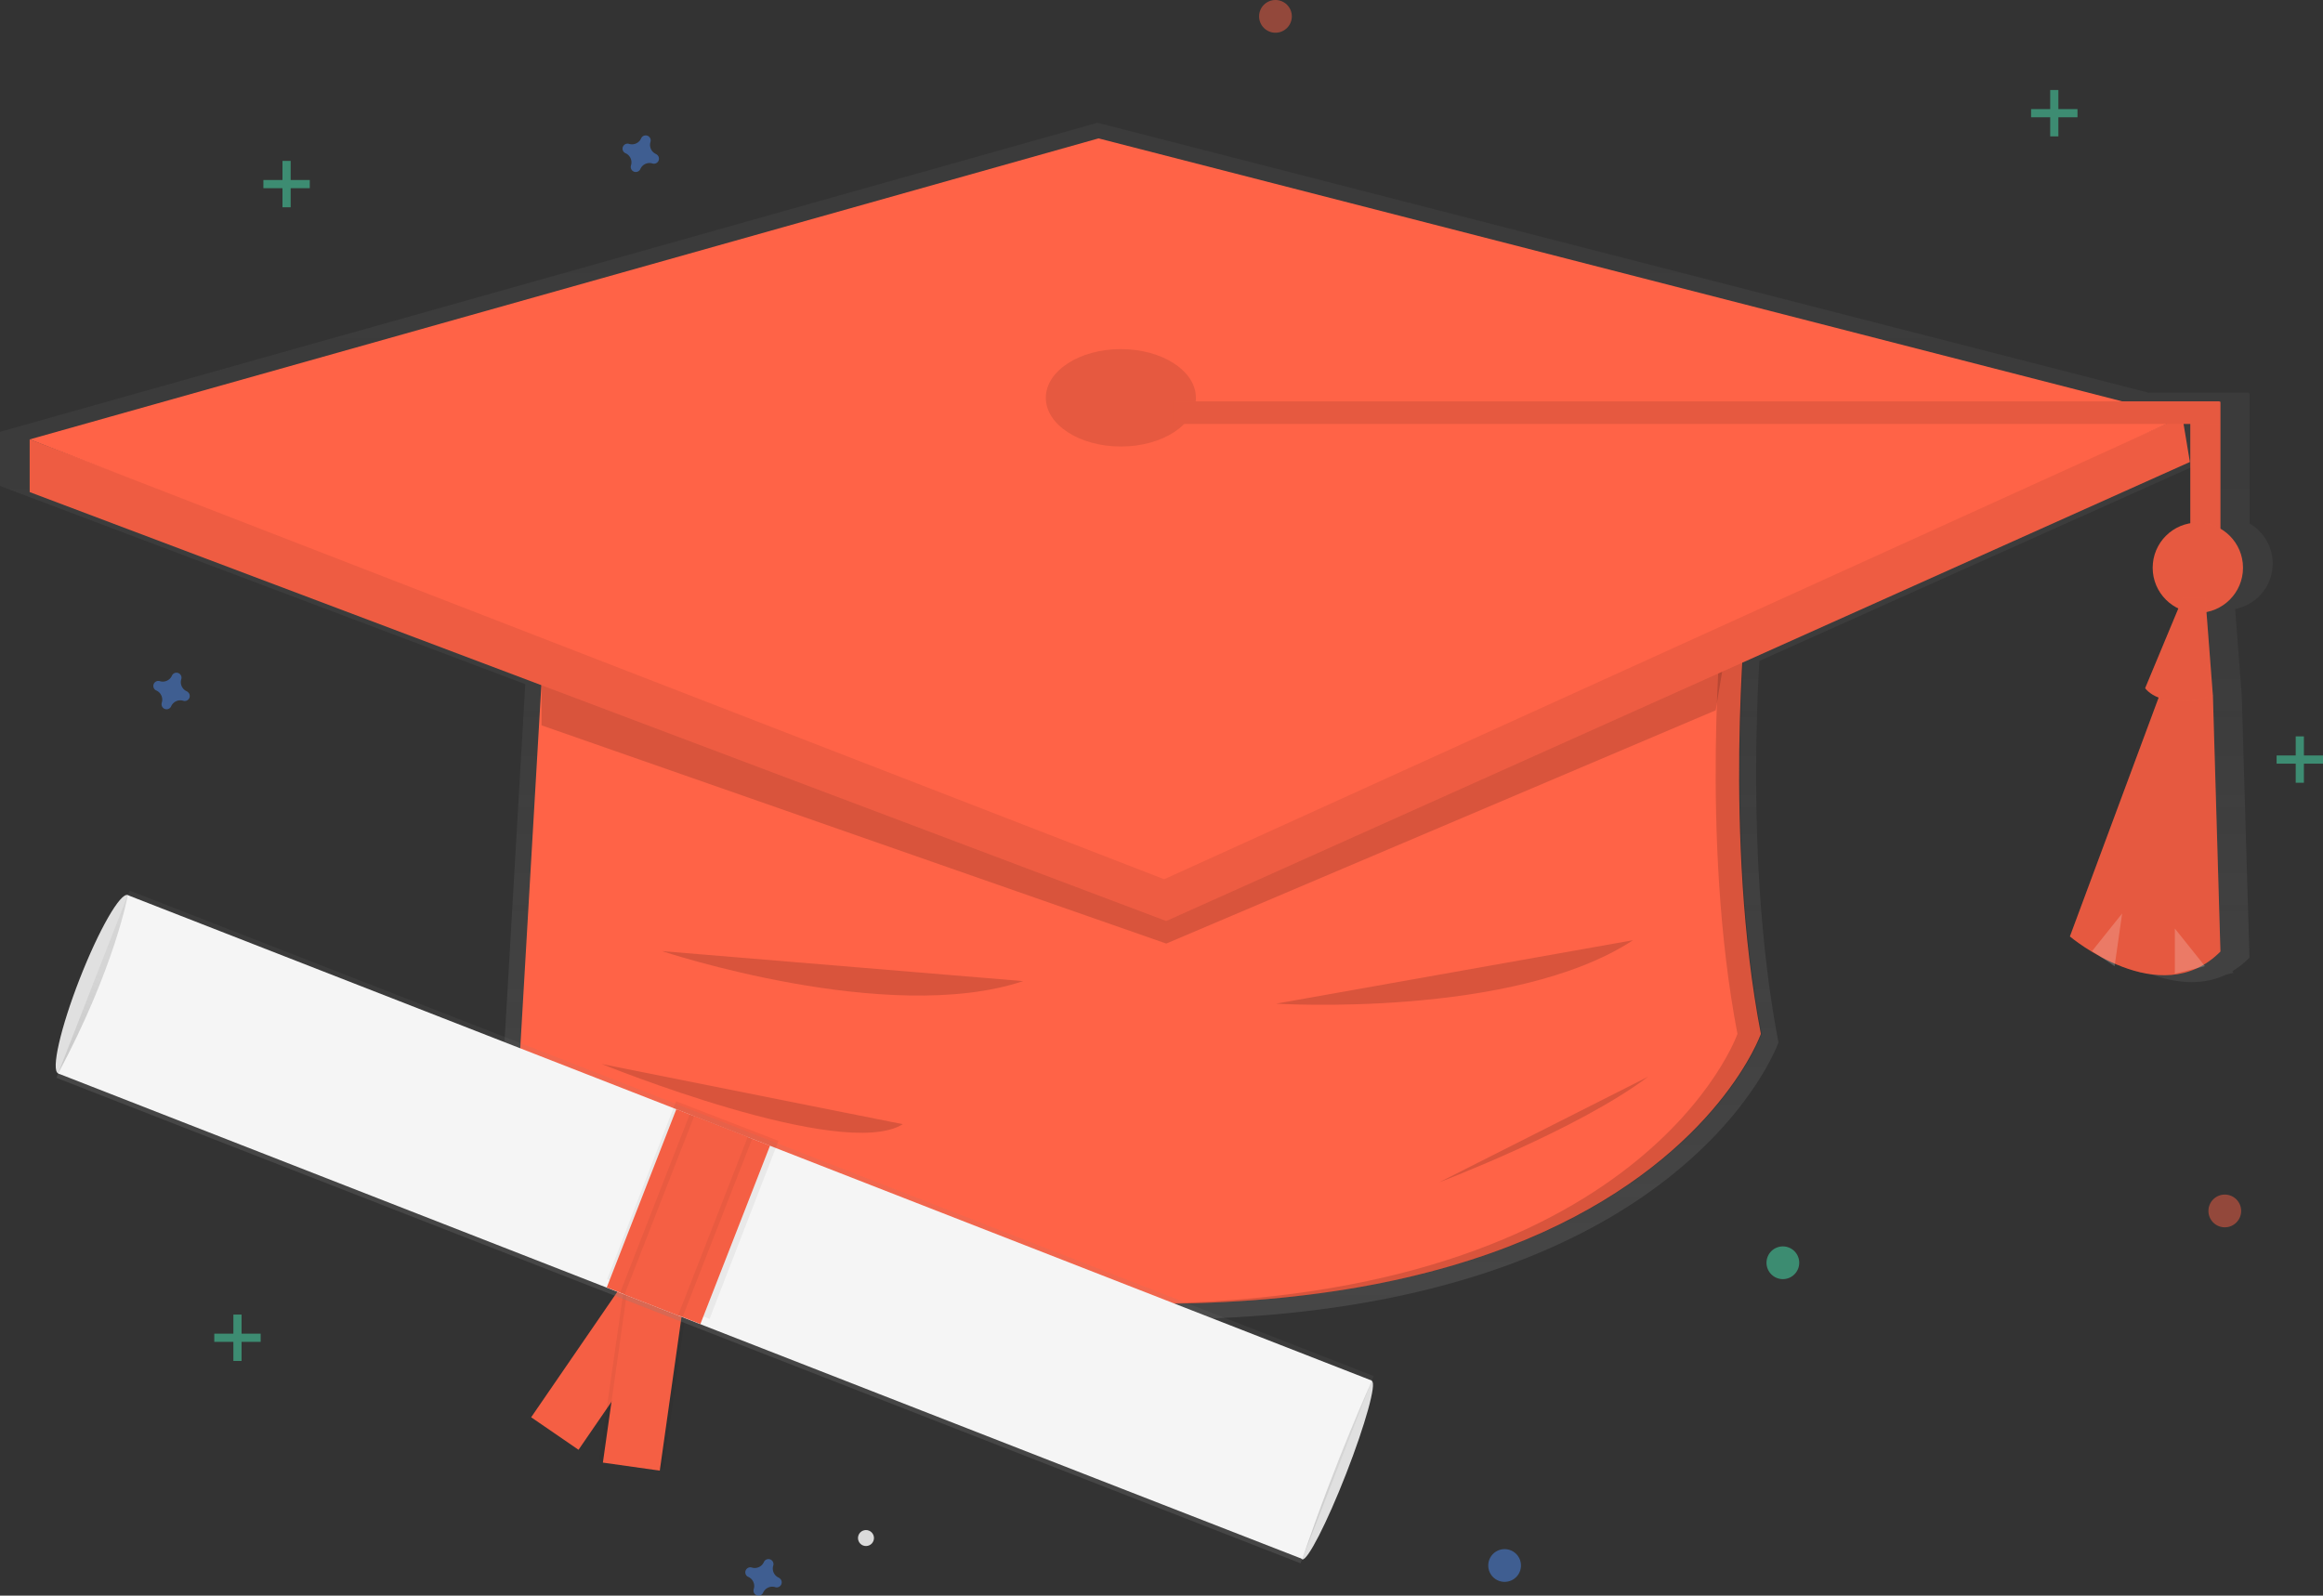 <svg id="1c865d7c-0ca7-48be-81ba-aad9b606a693" data-name="Layer 1" xmlns="http://www.w3.org/2000/svg" xmlns:xlink="http://www.w3.org/1999/xlink" width="851.55" height="585.04" viewBox="0 0 851.55 585.04"><rect x="0" y="0" width="851.55" height="585.04" fill="#333333" stroke="none"/><defs><linearGradient id="0aae94dc-7227-4f25-8eeb-aebef7a5d648" x1="555.01" y1="665.76" x2="555.01" y2="227.01" gradientUnits="userSpaceOnUse"><stop offset="0" stop-color="gray" stop-opacity="0.25"/><stop offset="0.54" stop-color="gray" stop-opacity="0.12"/><stop offset="1" stop-color="gray" stop-opacity="0.1"/></linearGradient><linearGradient id="34443484-f613-4d6b-ad83-e0484185f685" x1="-612.66" y1="2808.97" x2="-612.66" y2="2735.27" gradientTransform="translate(3172.69 1244.56) rotate(90)" xlink:href="#0aae94dc-7227-4f25-8eeb-aebef7a5d648"/></defs><title>graduation</title><path d="M971.56,388.66a17,17,0,0,0-8.5-14.72V326.17h-.31V326H926.07L540.76,227,138.45,340.34v19.83L331,432.85,319.78,626.49c102.44,29.17,183.08,39.75,246.42,39.26h1.41l1.93,0c186.26-2.52,220.85-101.55,220.85-101.55-10.09-52.49-8.68-110.73-7-139.87l168.21-75.45-2.39-14.32h2.54V371.9a17,17,0,0,0-4.5,32.1l-12.5,30a10.85,10.85,0,0,0,5.07,3.57l-33.4,89.93a75.19,75.19,0,0,0,11.46,7.58l5.39,3.59.13-.89c9.12,4,20.61,6.52,31,1.6l2.82-.71-.45-.56a31.16,31.16,0,0,0,6.27-5l-2.83-96.33-2.42-31.48A17,17,0,0,0,971.56,388.66Z" transform="translate(-138.45 -182)" fill="url(#0aae94dc-7227-4f25-8eeb-aebef7a5d648)"/><path d="M783.94,561.08s-60.7,173.83-458,60.7L337,431.4l306.26-44.15,135.2,19.31S770.14,489.34,783.94,561.08Z" transform="translate(-138.45 -182)" fill="#ff6347"/><polygon points="198.5 249.4 198.5 265.95 427.51 345.97 628.93 260.44 631.69 243.88 427.51 318.38 198.5 249.4" opacity="0.15"/><path d="M778.73,406.57l-135.2-19.31-4.43.64,130.73,18.68s-8.28,82.77,5.52,154.51c0,0-34,97.39-217.75,98.93,191.53,1.59,226.64-98.93,226.64-98.93C770.45,489.34,778.73,406.57,778.73,406.57Z" transform="translate(-138.45 -182)" opacity="0.15"/><rect x="802.91" y="147.31" width="11.04" height="49.82" fill="#ff6347"/><rect x="802.91" y="147.31" width="11.04" height="49.82" opacity="0.1"/><path d="M897.22,525.36s33.11,27.9,55.18,5.52l-2.76-93.81-16.55-8.28Z" transform="translate(-138.45 -182)" fill="#ff6347"/><path d="M897.22,525.36s33.11,27.9,55.18,5.52l-2.76-93.81-16.55-8.28Z" transform="translate(-138.45 -182)" opacity="0.1"/><polygon points="10.88 161.11 10.88 180.42 427.51 337.69 802.75 169.39 800 152.83 424.75 318.38 10.88 161.11" fill="#ff6347"/><polygon points="10.88 161.11 10.88 180.42 427.51 337.69 802.75 169.39 800 152.83 424.75 318.38 10.88 161.11" opacity="0.07"/><polygon points="10.88 161.11 426.75 322.38 800 152.83 402.68 50.74 10.88 161.11" fill="#ff6347"/><ellipse cx="410.88" cy="145.86" rx="27.51" ry="17.86" fill="#ff6347"/><ellipse cx="410.88" cy="145.86" rx="27.51" ry="17.86" opacity="0.1"/><rect x="430.12" y="147.16" width="383.52" height="8.28" fill="#ff6347"/><rect x="430.12" y="147.16" width="383.52" height="8.28" opacity="0.1"/><circle cx="805.67" cy="208.17" r="16.55" fill="#ff6347"/><circle cx="805.67" cy="208.17" r="16.55" opacity="0.1"/><path d="M924.81,434.31s5.52,8.58,24.83,2.76l-2.76-35.87H938.6Z" transform="translate(-138.45 -182)" fill="#ff6347"/><path d="M924.81,434.31s5.52,8.58,24.83,2.76l-2.76-35.87H938.6Z" transform="translate(-138.45 -182)" opacity="0.1"/><polygon points="766.89 348.73 777.92 334.93 775.16 354.25 766.89 348.73" fill="#fff" opacity="0.2"/><polygon points="797.24 340.45 797.24 357.01 808.27 354.25 797.24 340.45" fill="#fff" opacity="0.2"/><path d="M381.1,530.73s82.77,27.59,132.44,11Z" transform="translate(-138.45 -182)" opacity="0.15"/><path d="M606.22,550s87.08,5.46,130.85-23.26Z" transform="translate(-138.45 -182)" opacity="0.15"/><path d="M666,615.5s50.63-19.16,76.58-38.7Z" transform="translate(-138.45 -182)" opacity="0.15"/><path d="M359,572.12S447.32,608,469.4,594.19Z" transform="translate(-138.45 -182)" opacity="0.15"/><ellipse cx="172.54" cy="542.89" rx="35.09" ry="5.26" transform="translate(-534.38 324.22) rotate(-68.68)" fill="#e0e0e0"/><ellipse cx="628.58" cy="721.1" rx="35.09" ry="3.58" transform="translate(-410.17 862.45) rotate(-68.68)" fill="#e0e0e0"/><rect x="351.17" y="643.58" width="21.06" height="70.19" transform="translate(309.31 -267.53) rotate(34.48)" fill="#f55f44"/><rect x="363.08" y="649.07" width="23.69" height="70.19" transform="translate(510.43 1232.64) rotate(-171.84)" opacity="0.05"/><rect x="365.7" y="649.26" width="21.06" height="70.19" transform="matrix(-0.99, -0.14, 0.14, -0.99, 513, 1233.19)" fill="#f55f44"/><rect x="363.72" y="387.11" width="73.7" height="489.57" transform="translate(-472.18 593.28) rotate(-68.68)" fill="url(#34443484-f613-4d6b-ad83-e0484185f685)"/><path d="M615.84,753.6c-8.91-3.34-462.6-180.57-456.06-178,20.86-39,25.52-65.38,25.52-65.38l456.06,178S628.41,716.5,615.84,753.6Z" transform="translate(-138.45 -182)" fill="#f5f5f5"/><rect x="370.58" y="592.98" width="40.36" height="70.19" transform="matrix(0.93, 0.36, -0.36, 0.93, 116.67, -281.1)" opacity="0.05"/><rect x="372.34" y="592.98" width="36.85" height="70.19" transform="translate(116.67 -281.1) rotate(21.32)" fill="#f55f44"/><rect x="377.66" y="592.66" width="24.57" height="70.19" transform="translate(116.5 -280.82) rotate(21.32)" opacity="0.05"/><rect x="379.42" y="592.66" width="21.06" height="70.19" transform="translate(116.5 -280.82) rotate(21.32)" fill="#f55f44"/><circle cx="455.91" cy="745.92" r="2.93" transform="translate(-149.61 -175.06) rotate(-0.86)" fill="#dbdbdb"/><g opacity="0.5"><rect x="85.55" y="482" width="3" height="17" fill="#47e6b1"/><rect x="224" y="664" width="3" height="17" transform="translate(759.55 265) rotate(90)" fill="#47e6b1"/></g><g opacity="0.5"><rect x="841.55" y="270" width="3" height="17" fill="#47e6b1"/><rect x="980" y="452" width="3" height="17" transform="translate(1303.55 -703) rotate(90)" fill="#47e6b1"/></g><g opacity="0.5"><rect x="103.55" y="59" width="3" height="17" fill="#47e6b1"/><rect x="242" y="241" width="3" height="17" transform="translate(354.55 -176) rotate(90)" fill="#47e6b1"/></g><g opacity="0.5"><rect x="751.55" y="33" width="3" height="17" fill="#47e6b1"/><rect x="890" y="215" width="3" height="17" transform="translate(976.55 -850) rotate(90)" fill="#47e6b1"/></g><path d="M206.9,435.46a3.67,3.67,0,0,1-2-4.44,1.77,1.77,0,0,0,.08-.41h0a1.84,1.84,0,0,0-3.31-1.22h0a1.77,1.77,0,0,0-.2.36,3.67,3.67,0,0,1-4.44,2,1.77,1.77,0,0,0-.41-.08h0a1.84,1.84,0,0,0-1.22,3.31h0a1.77,1.77,0,0,0,.36.2,3.67,3.67,0,0,1,2,4.44,1.77,1.77,0,0,0-.08.41h0A1.84,1.84,0,0,0,201,441.3h0a1.77,1.77,0,0,0,.2-.36,3.67,3.67,0,0,1,4.44-2,1.77,1.77,0,0,0,.41.08h0a1.84,1.84,0,0,0,1.22-3.31h0A1.77,1.77,0,0,0,206.9,435.46Z" transform="translate(-138.45 -182)" fill="#4d8af0" opacity="0.5"/><path d="M378.9,238.46a3.67,3.67,0,0,1-2-4.44,1.77,1.77,0,0,0,.08-.41h0a1.84,1.84,0,0,0-3.31-1.22h0a1.77,1.77,0,0,0-.2.36,3.67,3.67,0,0,1-4.44,2,1.77,1.77,0,0,0-.41-.08h0a1.84,1.84,0,0,0-1.22,3.31h0a1.77,1.77,0,0,0,.36.2,3.67,3.67,0,0,1,2,4.44,1.77,1.77,0,0,0-.08.41h0A1.84,1.84,0,0,0,373,244.3h0a1.77,1.77,0,0,0,.2-.36,3.67,3.67,0,0,1,4.44-2,1.77,1.77,0,0,0,.41.08h0a1.84,1.84,0,0,0,1.22-3.31h0A1.77,1.77,0,0,0,378.9,238.46Z" transform="translate(-138.45 -182)" fill="#4d8af0" opacity="0.5"/><path d="M423.9,760.46a3.67,3.67,0,0,1-2-4.44,1.77,1.77,0,0,0,.08-.41h0a1.84,1.84,0,0,0-3.31-1.22h0a1.77,1.77,0,0,0-.2.36,3.67,3.67,0,0,1-4.44,2,1.77,1.77,0,0,0-.41-.08h0a1.84,1.84,0,0,0-1.22,3.31h0a1.77,1.77,0,0,0,.36.2,3.67,3.67,0,0,1,2,4.44,1.77,1.77,0,0,0-.08.41h0A1.84,1.84,0,0,0,418,766.3h0a1.77,1.77,0,0,0,.2-.36,3.67,3.67,0,0,1,4.44-2,1.77,1.77,0,0,0,.41.08h0a1.84,1.84,0,0,0,1.22-3.31h0A1.77,1.77,0,0,0,423.9,760.46Z" transform="translate(-138.45 -182)" fill="#4d8af0" opacity="0.5"/><circle cx="815.55" cy="444" r="6" fill="#f55f44" opacity="0.5"/><circle cx="551.55" cy="574" r="6" fill="#4d8af0" opacity="0.5"/><circle cx="653.55" cy="463" r="6" fill="#47e6b1" opacity="0.5"/><circle cx="467.55" cy="6" r="6" fill="#f55f44" opacity="0.5"/></svg>